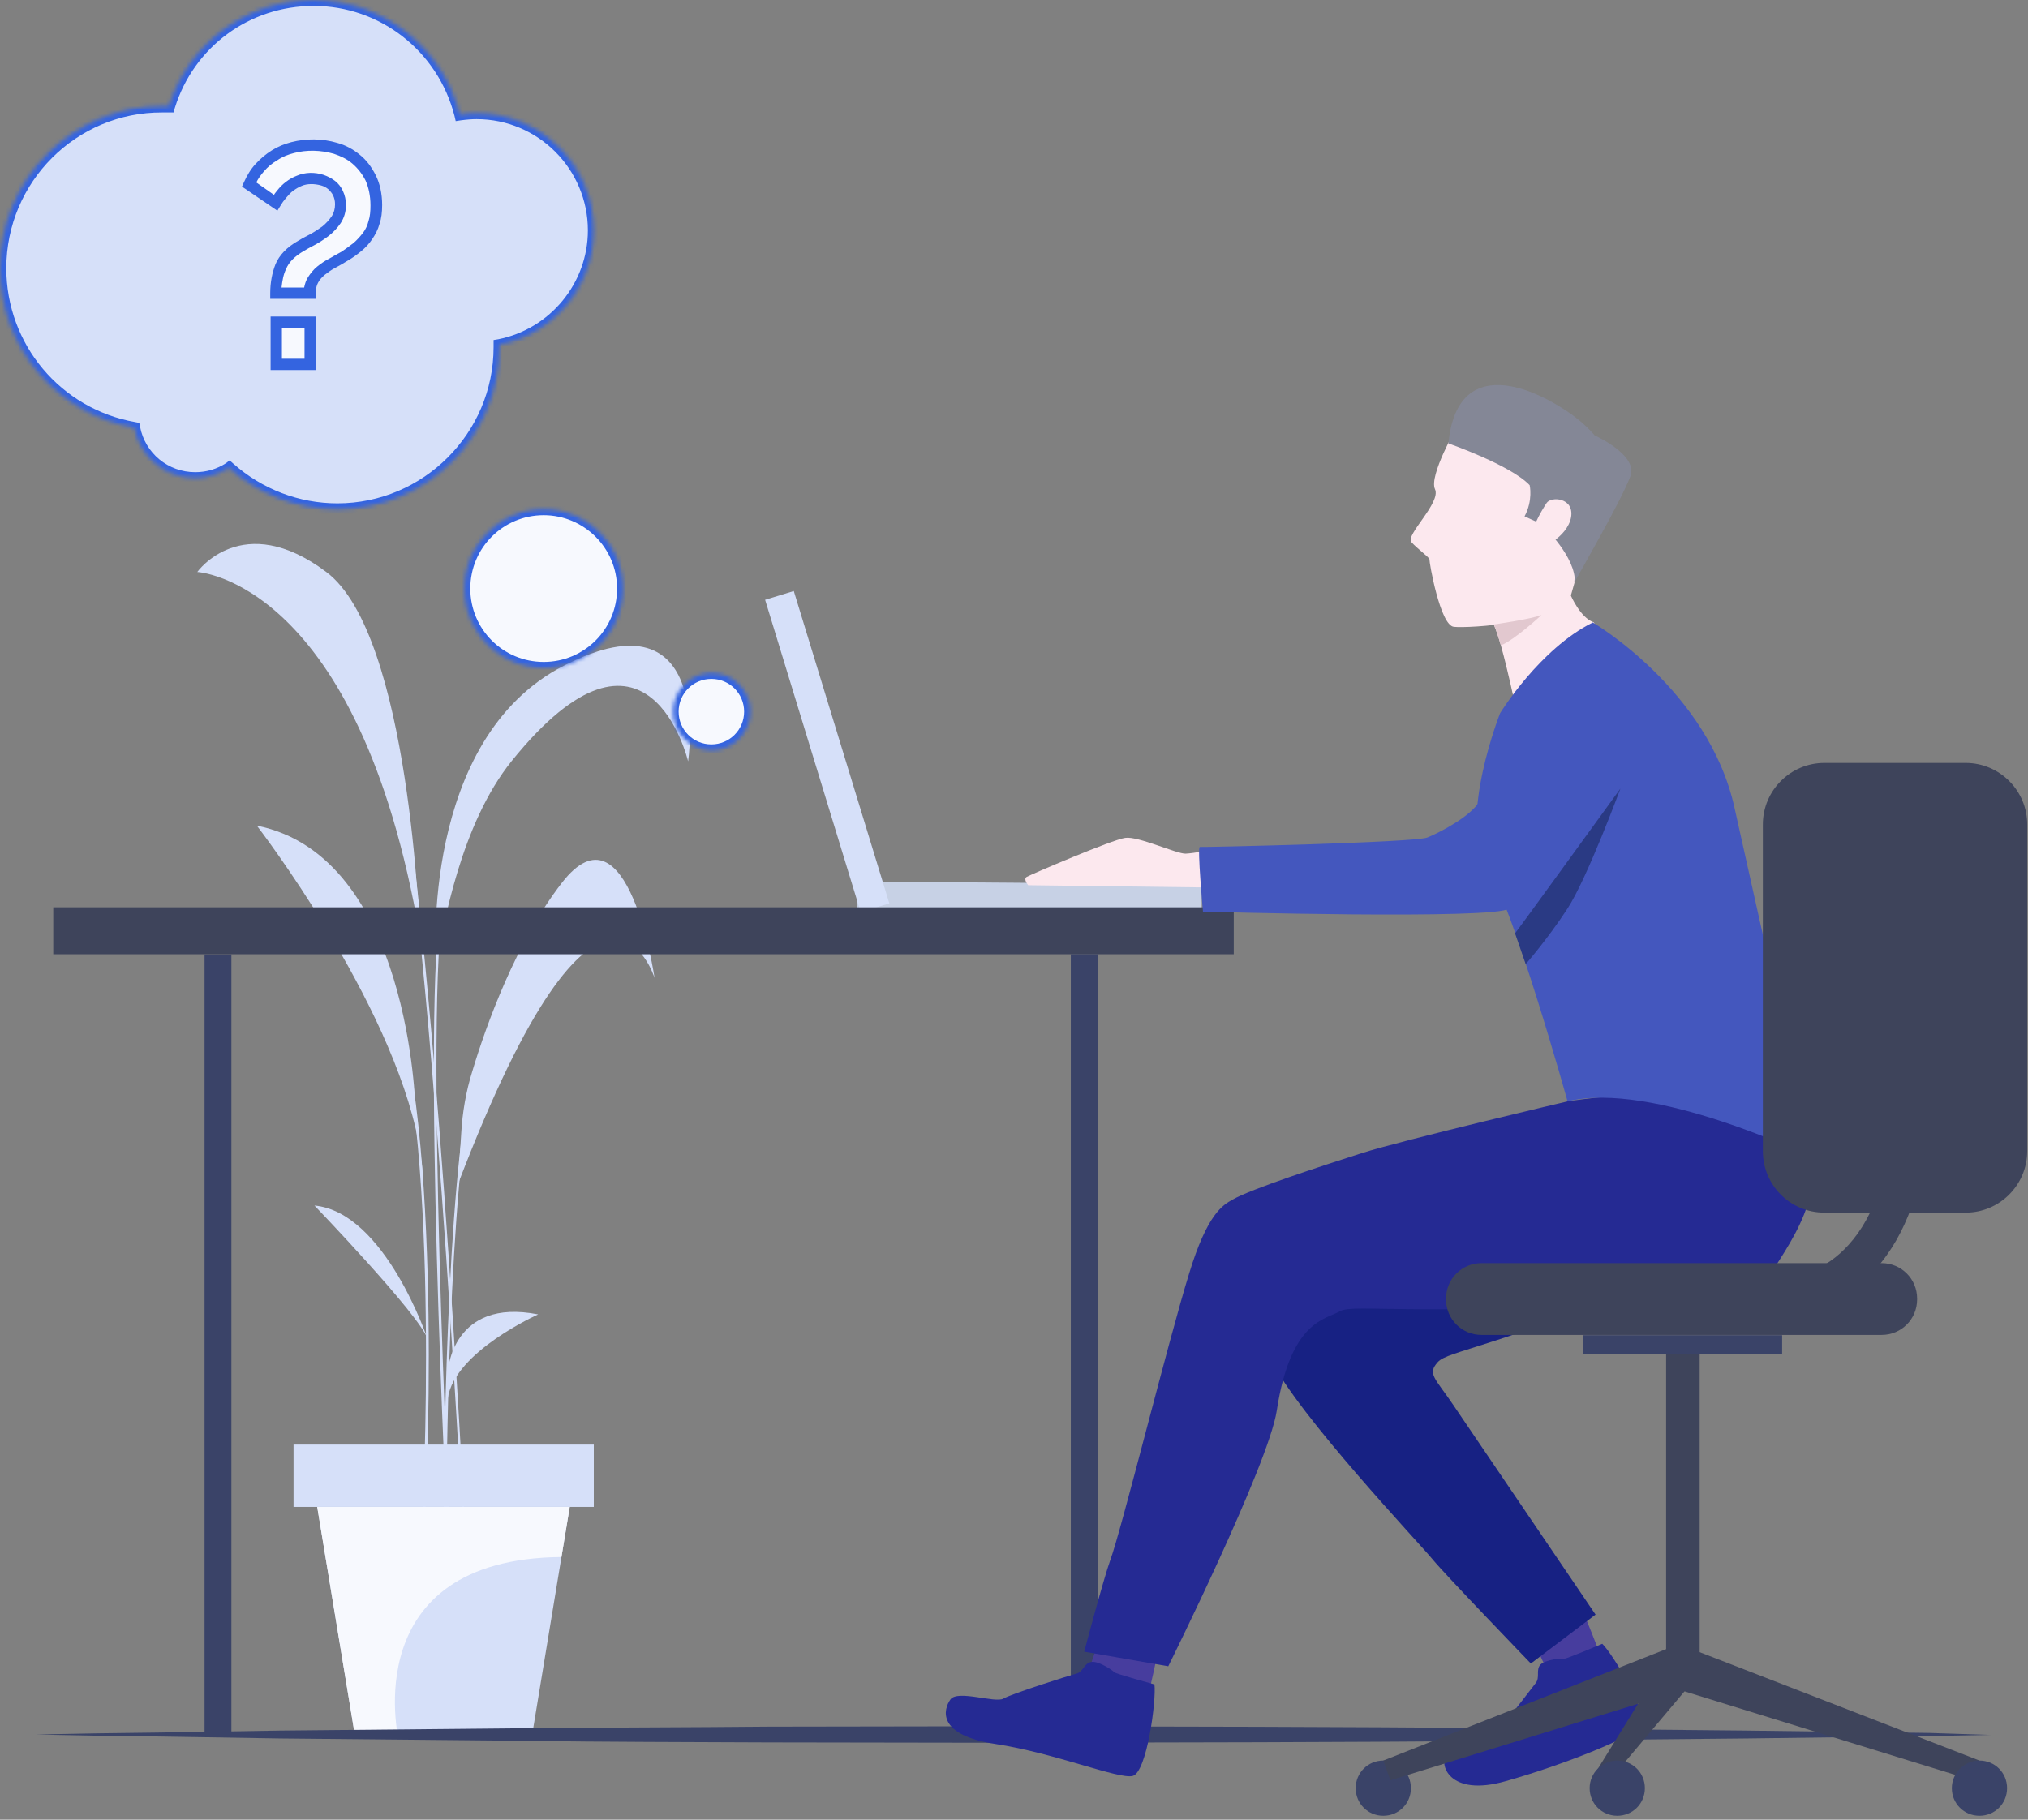 <svg width="507" height="455" viewBox="0 0 507 455" fill="none" xmlns="http://www.w3.org/2000/svg">
<rect x="0" y="0" width="507" height="455" fill="#808080" stroke="none"/>
<path d="M106.233 380.248H105.542C105.542 380.051 106.825 356.476 106.43 328.661C106.134 303.113 104.359 268.689 97.849 249.849L98.44 249.652C105.049 268.492 106.726 303.015 107.12 328.661C107.515 356.476 106.233 380.051 106.233 380.248Z" fill="#D6E0F9"/>
<path d="M115.603 380.248C115.505 378.769 107.712 228.346 97.947 183.072L98.539 182.973C108.403 228.346 116.096 378.769 116.195 380.248H115.603Z" fill="#D6E0F9"/>
<path d="M111.954 385.278C111.855 383.897 105.246 251.328 110.474 224.499L111.066 224.598C105.937 251.328 112.545 383.897 112.545 385.18L111.954 385.278Z" fill="#D6E0F9"/>
<path d="M111.559 382.418H110.869C110.869 381.629 110.967 307.454 116.984 273.621L117.576 273.72C111.559 307.454 111.559 381.629 111.559 382.418Z" fill="#D6E0F9"/>
<path d="M163.64 244.522C163.64 244.522 157.031 199.346 140.46 220.751C129.018 235.546 121.522 256.359 118.069 267.9C116.491 272.93 115.603 278.158 115.307 283.386L114.518 296.011C150.422 202.207 163.64 244.522 163.64 244.522Z" fill="#D6E0F9"/>
<path d="M172.024 190.37C172.024 190.37 178.633 147.167 141.052 166.402C104.95 184.847 108.995 240.281 108.995 240.281C111.165 231.009 115.011 206.35 127.933 190.272C162.062 147.956 172.024 190.37 172.024 190.37Z" fill="#D6E0F9"/>
<path d="M134.542 328.66C113.039 324.419 111.954 342.864 111.954 342.864V349.572C113.729 337.932 134.542 328.66 134.542 328.66Z" fill="#D6E0F9"/>
<path d="M81.573 143.024C60.563 127.242 49.319 143.024 49.319 143.024C49.319 143.024 89.662 144.997 104.95 233.87C104.95 233.87 102.583 158.708 81.573 143.024Z" fill="#D6E0F9"/>
<path d="M64.213 206.449C64.213 206.449 97.849 250.047 104.654 285.655L103.865 277.369C103.865 277.369 102.583 214.142 64.213 206.449Z" fill="#D6E0F9"/>
<path d="M104.655 285.654L105.838 298.674C105.937 294.532 105.444 290.192 104.655 285.654Z" fill="#D6E0F9"/>
<path d="M78.614 301.437C78.614 301.437 105.148 329.055 106.923 334.875C106.923 334.875 96.27 303.113 78.614 301.437Z" fill="#D6E0F9"/>
<path d="M132.865 434.795L142.433 376.796H79.305L88.873 434.795H132.865Z" fill="#D6E0F9"/>
<path d="M148.45 361.21H73.386V376.795H148.45V361.21Z" fill="#D6E0F9"/>
<path d="M142.433 376.796H79.305L88.873 434.795H99.624C99.624 434.795 89.07 389.816 140.361 389.323L142.433 376.796Z" fill="#F7F9FE"/>
<mask id="mask0" mask-type="alpha" maskUnits="userSpaceOnUse" x="0" y="0" width="149" height="128">
<path d="M148.45 57.604C148.45 41.428 135.331 28.309 119.154 28.309C117.675 28.309 116.294 28.408 114.913 28.605C110.869 12.132 95.974 0 78.318 0C61.353 0 47.05 11.146 42.217 26.534C41.625 26.534 41.132 26.534 40.54 26.534C18.149 26.534 0 44.683 0 67.074C0 87.097 14.5 103.668 33.537 106.923C34.918 114.124 41.23 119.549 48.727 119.549C51.883 119.549 54.744 118.562 57.21 116.984C64.41 123.396 73.88 127.341 84.335 127.341C106.726 127.341 124.875 109.192 124.875 86.801C124.875 86.604 124.875 86.406 124.875 86.209C138.29 83.645 148.45 71.808 148.45 57.604Z" fill="url(#paint0_linear)"/>
</mask>
<g mask="url(#mask0)">
<path d="M148.45 57.604C148.45 41.428 135.331 28.309 119.154 28.309C117.675 28.309 116.294 28.408 114.913 28.605C110.869 12.132 95.974 0 78.318 0C61.353 0 47.05 11.146 42.217 26.534C41.625 26.534 41.132 26.534 40.54 26.534C18.149 26.534 0 44.683 0 67.074C0 87.097 14.5 103.668 33.537 106.923C34.918 114.124 41.23 119.549 48.727 119.549C51.883 119.549 54.744 118.562 57.21 116.984C64.41 123.396 73.88 127.341 84.335 127.341C106.726 127.341 124.875 109.192 124.875 86.801C124.875 86.604 124.875 86.406 124.875 86.209C138.29 83.645 148.45 71.808 148.45 57.604Z" fill="#D6E0F9"/>
<path d="M84.336 128.821C74.275 128.821 64.707 125.27 57.112 118.76C54.547 120.24 51.687 120.93 48.826 120.93C41.034 120.93 34.228 115.604 32.354 108.107C12.725 104.26 -1.38 87.098 -1.38 67.074C-1.38 43.894 17.459 25.055 40.639 25.055C40.837 25.055 41.034 25.055 41.231 25.055C46.656 9.174 61.452 -1.479 78.418 -1.479C95.975 -1.479 111.362 10.16 116.097 27.027C117.182 26.929 118.267 26.83 119.253 26.83C136.219 26.83 150.028 40.639 150.028 57.605C150.028 71.809 140.165 84.237 126.454 87.492C126.059 110.376 107.318 128.821 84.336 128.821ZM57.408 115.111L58.295 115.9C65.496 122.311 74.768 125.862 84.336 125.862C105.839 125.862 123.396 108.305 123.396 86.802V85.026L124.58 84.829C137.501 82.264 146.971 70.822 146.971 57.605C146.971 42.316 134.542 29.789 119.155 29.789C117.971 29.789 116.689 29.888 115.209 30.085L113.927 30.282L113.631 29C109.488 12.823 95.087 1.48 78.418 1.48C62.34 1.48 48.432 11.738 43.697 27.027L43.401 28.112H42.218C41.724 28.112 41.133 28.112 40.541 28.112C19.136 28.014 1.579 45.472 1.579 67.074C1.579 86.111 15.191 102.288 33.833 105.543L34.82 105.74L35.017 106.726C36.299 113.335 42.02 118.07 48.826 118.07C51.588 118.07 54.251 117.281 56.52 115.801L57.408 115.111Z" fill="#3464E0"/>
</g>
<mask id="mask1" mask-type="alpha" maskUnits="userSpaceOnUse" x="116" y="127" width="40" height="40">
<path d="M155.749 147.167C155.749 158.116 146.871 166.994 135.923 166.994C124.974 166.994 116.096 158.116 116.096 147.167C116.096 136.219 124.974 127.341 135.923 127.341C146.871 127.341 155.749 136.219 155.749 147.167Z" fill="url(#paint1_linear)"/>
</mask>
<g mask="url(#mask1)">
<path d="M155.748 147.166C155.748 158.115 146.871 166.993 135.922 166.993C124.973 166.993 116.096 158.115 116.096 147.166C116.096 136.218 124.973 127.34 135.922 127.34C146.871 127.34 155.748 136.218 155.748 147.166Z" fill="#F7F9FE"/>
<path d="M135.923 168.473C124.185 168.473 114.617 158.905 114.617 147.167C114.617 135.429 124.185 125.861 135.923 125.861C147.66 125.861 157.228 135.429 157.228 147.167C157.228 158.905 147.66 168.473 135.923 168.473ZM135.923 128.82C125.763 128.82 117.576 137.007 117.576 147.167C117.576 157.327 125.763 165.514 135.923 165.514C146.082 165.514 154.269 157.327 154.269 147.167C154.269 137.007 145.984 128.82 135.923 128.82Z" fill="#3464E0"/>
</g>
<mask id="mask2" mask-type="alpha" maskUnits="userSpaceOnUse" x="168" y="168" width="20" height="20">
<path d="M187.609 177.942C187.609 183.268 183.269 187.608 177.942 187.608C172.616 187.608 168.276 183.268 168.276 177.942C168.276 172.615 172.616 168.275 177.942 168.275C183.269 168.275 187.609 172.615 187.609 177.942Z" fill="url(#paint2_linear)"/>
</mask>
<g mask="url(#mask2)">
<path d="M187.608 177.941C187.608 183.268 183.268 187.608 177.942 187.608C172.615 187.608 168.275 183.268 168.275 177.941C168.275 172.615 172.615 168.275 177.942 168.275C183.268 168.275 187.608 172.615 187.608 177.941Z" fill="#F7F9FE"/>
<path d="M177.844 189.088C171.728 189.088 166.698 184.058 166.698 177.942C166.698 171.827 171.728 166.796 177.844 166.796C183.959 166.796 188.99 171.827 188.99 177.942C188.99 184.058 184.058 189.088 177.844 189.088ZM177.844 169.756C173.306 169.756 169.657 173.405 169.657 177.942C169.657 182.48 173.306 186.129 177.844 186.129C182.381 186.129 186.031 182.48 186.031 177.942C186.031 173.405 182.381 169.756 177.844 169.756Z" fill="#3464E0"/>
</g>
<path d="M214.293 228.323L300.404 228.976L300.464 221.085L214.353 220.432L214.293 228.323Z" fill="#C7D1E5"/>
<path d="M191.278 149.978L215.167 228.081L222.336 225.888L198.447 147.785L191.278 149.978Z" fill="#D6E0F9"/>
<path d="M497.627 433.809L482.338 434.105L467.049 434.302L436.471 434.696L375.415 435.288C334.677 435.683 294.039 435.683 253.301 435.781L192.245 435.683C171.925 435.584 151.507 435.584 131.188 435.288L70.131 434.696L39.554 434.203L24.265 434.006L8.976 433.71L24.265 433.414L39.554 433.217L70.131 432.724L131.188 432.132C151.507 431.935 171.925 431.935 192.245 431.737L253.301 431.639C294.039 431.737 334.677 431.737 375.415 432.132L436.471 432.724L467.049 433.118L482.338 433.315L497.627 433.809Z" fill="#3A4368"/>
<path d="M51.141 433.841H57.848L57.848 238.637H51.141L51.141 433.841Z" fill="#3A4368"/>
<path d="M308.44 226.867H13.316V238.605H308.44V226.867Z" fill="#3E445B"/>
<path d="M274.41 238.604H267.702V433.808H274.41V238.604Z" fill="#3A4368"/>
<path d="M303.015 212.466C303.015 212.466 298.576 213.354 296.406 213.453C294.236 213.551 284.471 209.014 281.314 209.507C278.158 209.902 257.641 218.681 256.655 219.272C255.767 219.864 257.05 221.344 257.05 221.344L304.198 221.936L303.015 212.466Z" fill="#FCE8EE"/>
<path d="M383.7 411.122L386.758 417.632C386.758 417.632 399.482 412.897 399.581 412.7C399.679 412.503 396.03 403.625 396.03 403.625L383.7 411.122Z" fill="#473D9E"/>
<path d="M274.508 410.925L270.957 421.183C270.957 421.183 284.964 424.241 286.937 424.142C287.134 424.142 289.6 412.503 289.6 412.503L274.508 410.925Z" fill="#473D9E"/>
<path d="M288.614 421.183C288.614 421.183 278.848 418.52 278.552 418.125C278.257 417.731 274.706 415.265 272.832 415.561C270.957 415.857 270.859 418.125 268.985 418.52C267.111 419.013 252.808 423.55 250.835 424.734C248.863 425.918 239.393 422.465 237.618 424.931C235.842 427.397 234.067 433.809 248.863 436.077C263.757 438.346 279.638 444.955 283.188 444.067C286.739 443.081 289.107 425.129 288.614 421.183Z" fill="#252A93"/>
<path d="M400.567 411.023C400.567 411.023 391.493 414.87 390.999 414.772C390.506 414.574 386.363 414.969 385.081 416.251C383.897 417.632 385.081 419.408 383.897 420.887C382.714 422.367 376.302 430.85 374.428 432.822C372.85 434.401 364.367 435.979 361.704 438.741C359.633 440.911 362.099 449.492 376.5 445.349C390.506 441.404 407.965 434.499 410.135 431.639C412.305 428.778 403.329 413.687 400.567 411.023Z" fill="#252A93"/>
<path d="M391.295 282.498C391.295 282.498 351.446 300.253 342.963 306.27C334.48 312.287 316.035 323.531 315.443 326.195C314.851 328.956 311.202 326.293 317.712 339.905C324.222 353.517 355.293 386.363 358.153 389.914C361.211 393.663 382.714 415.955 382.714 415.955L398.89 403.724C398.89 403.724 367.82 357.956 363.282 351.248C358.745 344.541 356.772 343.555 359.435 340.596C362.099 337.636 372.751 337.636 427.495 315.048C432.92 312.78 448.209 307.552 450.281 300.154C453.93 286.838 450.774 270.07 436.077 262.672C421.281 255.373 391.295 282.498 391.295 282.498Z" fill="#172183"/>
<path d="M372.357 154.269C372.751 154.565 373.047 155.256 373.442 156.143C374.034 157.524 374.626 159.3 375.217 161.371C376.993 167.684 378.67 175.772 378.67 175.772C378.67 175.772 401.455 156.735 398.299 155.552C395.044 154.368 392.676 148.844 392.676 148.844C392.676 148.844 369.891 152.099 372.357 154.269Z" fill="#FCE8EE"/>
<path d="M391.887 275.396C391.887 275.396 350.755 285.063 340.497 288.318C330.337 291.573 312.78 297.294 308.144 299.957C305.678 301.338 301.831 303.508 297.294 318.402C292.066 335.269 280.328 382.714 277.566 390.112C275.889 394.748 271.056 412.996 271.056 412.996L292.066 416.645C292.066 416.645 317.12 366.242 319.191 352.728C322.643 330.14 331.422 329.943 334.973 327.872C338.524 325.8 355.588 329.647 416.349 324.814C422.465 324.321 439.036 324.025 443.277 317.515C451.07 305.678 458.862 292.263 446.828 280.328C434.696 268.492 391.887 275.396 391.887 275.396Z" fill="#252A93"/>
<path d="M364.269 106.628C364.269 106.628 357.167 118.958 358.745 122.311C360.323 125.665 351.347 133.753 352.827 135.529C354.306 137.205 357.364 139.376 357.364 139.869C357.265 140.362 360.027 156.44 363.479 156.736C366.932 157.13 390.901 155.848 392.873 148.352C394.846 140.855 400.666 124.481 402.047 121.423C403.428 118.366 389.618 94.89 364.269 106.628Z" fill="#FCE8EE"/>
<path d="M393.761 104.26C395.734 105.74 397.312 107.318 398.693 108.896C400.271 109.587 409.543 114.223 407.57 119.155C405.006 125.862 394.55 143.715 393.663 145.589C393.564 145.885 393.564 145.392 393.663 144.406C392.972 138.093 385.278 130.991 385.278 130.991L381.136 129.117C383.306 125.073 382.418 121.325 382.418 121.325C377.683 116.294 362.099 110.869 362.099 110.869C364.269 88.577 383.306 96.468 393.761 104.26Z" fill="#848796"/>
<path d="M386.659 125.763C387.744 124.086 393.564 124.382 392.775 129.314C391.887 134.246 384.785 138.29 383.207 136.021C381.629 133.851 385.476 127.539 386.659 125.763Z" fill="#FCE8EE"/>
<path d="M398.2 155.651C398.2 155.651 427.101 172.518 433.611 201.912C440.121 231.306 451.957 282.893 452.155 289.009C452.155 289.009 413.094 270.169 391.887 275.397C391.887 275.397 378.571 227.459 371.568 216.214C364.564 204.871 375.02 178.338 375.02 178.338C375.02 178.338 384.884 162.26 398.2 155.651Z" fill="#4457BE"/>
<path d="M373.442 156.144C374.034 157.525 374.625 159.3 375.217 161.371C378.67 159.991 385.18 153.974 385.377 153.776C382.615 154.861 373.442 156.144 373.442 156.144Z" fill="#E2C8CF"/>
<path d="M386.955 170.939C386.955 170.939 383.897 174.391 379.656 181.789C374.823 190.173 370.877 198.459 369.891 200.333C367.721 204.081 360.224 208.027 356.871 209.408C353.813 210.69 300.647 211.874 299.957 211.775C299.266 211.676 300.746 227.952 300.746 227.952C300.746 227.952 374.132 230.023 377.289 227.162C380.445 224.203 389.717 213.156 393.663 207.731C397.411 202.503 403.033 193.922 406.091 190.272C409.445 186.129 416.547 172.024 407.57 164.922C396.129 155.847 389.717 166.796 386.955 170.939Z" fill="#4457BE"/>
<path d="M405.105 197.177C405.105 197.177 396.819 219.568 391.887 227.163C386.955 234.758 381.432 241.07 381.432 241.07L378.768 233.377C378.867 233.377 400.173 203.983 405.105 197.177Z" fill="#2A3A84"/>
<path d="M338.919 447.124C338.919 450.971 341.977 454.029 345.823 454.029C349.67 454.029 352.728 450.971 352.728 447.124C352.728 443.277 349.67 440.22 345.823 440.22C341.977 440.22 338.919 443.277 338.919 447.124Z" fill="#3A4368"/>
<path d="M494.865 440.219L493.188 445.151L419.013 422.267L422.564 412.206L494.865 440.219Z" fill="#3E445B"/>
<path d="M416.533 418.673H424.917V338.086H416.533V418.673Z" fill="#3E445B"/>
<path d="M395.819 338.593H445.533V333.858H395.819V338.593Z" fill="#3A4368"/>
<path d="M345.823 440.219L347.599 445.151L421.676 422.267L418.421 411.614L345.823 440.219Z" fill="#3E445B"/>
<path d="M398.003 444.657V450.378L421.676 422.267L418.421 411.614L398.003 444.657Z" fill="#3E445B"/>
<path d="M397.411 447.123C397.411 450.97 400.469 454.028 404.316 454.028C408.162 454.028 411.22 450.97 411.22 447.123C411.22 443.277 408.162 440.219 404.316 440.219C400.567 440.219 397.411 443.277 397.411 447.123Z" fill="#3A4368"/>
<path d="M487.96 447.123C487.96 450.97 491.018 454.028 494.865 454.028C498.712 454.028 501.77 450.97 501.77 447.123C501.77 443.277 498.712 440.219 494.865 440.219C491.117 440.219 487.96 443.277 487.96 447.123Z" fill="#3A4368"/>
<path d="M370.384 333.789H470.403C475.335 333.789 479.28 329.844 479.28 324.912V324.715C479.28 319.783 475.335 315.837 470.403 315.837H370.384C365.452 315.837 361.507 319.783 361.507 324.715V324.912C361.507 329.844 365.452 333.789 370.384 333.789Z" fill="#3E445B"/>
<path d="M456.1 303.212H491.413C499.895 303.212 506.8 296.307 506.8 287.824V206.152C506.8 197.669 499.895 190.765 491.413 190.765H456.1C447.617 190.765 440.713 197.669 440.713 206.152V287.824C440.713 296.307 447.519 303.212 456.1 303.212Z" fill="#3E445B"/>
<path d="M439.924 329.351C451.859 329.351 461.624 325.307 468.825 317.416C485.1 299.464 482.141 267.998 482.042 266.617C481.746 264.151 479.576 262.277 477.11 262.573C474.644 262.771 472.77 265.039 473.066 267.505C473.066 267.9 475.729 296.406 462.117 311.3C456.692 317.317 449.393 320.276 439.924 320.276C437.458 320.276 435.386 322.348 435.386 324.814C435.386 327.28 437.458 329.351 439.924 329.351Z" fill="#3E445B"/>
<path d="M68.973 73.311C68.973 70.862 69.35 68.601 70.198 66.623C71.045 64.645 72.647 62.949 75.19 61.442C75.944 60.971 76.886 60.5 78.016 59.841C79.146 59.276 80.183 58.522 81.313 57.768C82.349 56.921 83.291 55.979 84.045 54.942C84.798 53.812 85.175 52.587 85.175 51.175C85.175 50.138 84.987 49.196 84.61 48.349C84.233 47.501 83.668 46.842 83.008 46.276C82.349 45.711 81.596 45.334 80.653 45.052C79.806 44.769 78.864 44.675 77.922 44.675C76.791 44.675 75.755 44.863 74.907 45.24C73.966 45.617 73.212 46.088 72.458 46.653C71.705 47.218 71.045 47.878 70.48 48.631C69.915 49.385 69.444 50.044 68.973 50.704L62.379 46.088C63.039 44.487 63.886 43.074 65.017 41.849C66.147 40.624 67.372 39.588 68.785 38.741C70.198 37.893 71.705 37.233 73.306 36.857C74.907 36.386 76.603 36.197 78.299 36.197C80.183 36.197 82.161 36.48 84.045 37.045C85.928 37.61 87.624 38.458 89.131 39.682C90.638 40.907 91.863 42.508 92.805 44.392C93.747 46.276 94.218 48.537 94.218 51.175C94.218 52.776 94.029 54.283 93.653 55.508C93.276 56.732 92.711 57.862 92.051 58.899C91.298 59.935 90.544 60.877 89.508 61.63C88.566 62.478 87.436 63.232 86.211 63.985C85.175 64.55 84.139 65.21 83.197 65.775C82.161 66.34 81.219 67 80.371 67.659C79.523 68.318 78.864 69.166 78.299 70.014C77.733 70.862 77.451 71.992 77.451 73.217H68.973V73.311ZM69.067 91.114V80.564H77.545V91.114H69.067Z" fill="#F7F9FE"/>
<path d="M78.958 92.527H67.654V79.151H78.958V92.527ZM70.48 89.701H76.132V81.977H70.48V89.701ZM78.77 74.723H67.56V73.311C67.56 70.673 68.031 68.224 68.879 66.057C69.821 63.797 71.705 61.819 74.531 60.217C75.284 59.746 76.32 59.181 77.451 58.616C78.487 58.051 79.523 57.391 80.559 56.638C81.501 55.884 82.255 55.036 82.914 54.094C83.479 53.247 83.762 52.21 83.762 51.08C83.762 50.232 83.574 49.479 83.291 48.913C83.008 48.254 82.537 47.783 82.066 47.312C81.501 46.841 80.936 46.559 80.277 46.37C78.581 45.899 76.791 45.899 75.473 46.464C74.719 46.747 73.966 47.218 73.306 47.689C72.647 48.16 72.082 48.819 71.516 49.479C70.951 50.138 70.48 50.797 70.103 51.457L69.35 52.681L60.495 46.653L60.966 45.617C61.72 43.921 62.662 42.32 63.886 41.001C65.111 39.682 66.43 38.552 67.937 37.61C69.444 36.668 71.045 36.008 72.835 35.538C76.509 34.596 80.559 34.596 84.327 35.726C86.4 36.291 88.283 37.327 89.885 38.646C91.58 39.965 92.899 41.755 93.935 43.827C94.971 45.899 95.537 48.443 95.537 51.268C95.537 53.058 95.348 54.66 94.877 55.978C94.5 57.391 93.841 58.616 93.088 59.746C92.334 60.877 91.392 61.913 90.356 62.761C89.32 63.608 88.189 64.456 86.871 65.21C85.834 65.869 84.798 66.434 83.762 66.999C82.82 67.47 81.972 68.13 81.219 68.695C80.559 69.26 79.9 69.919 79.523 70.673C79.146 71.332 78.958 72.18 78.958 73.216V74.723H78.77ZM70.386 71.897H76.038C76.226 70.956 76.509 70.108 76.98 69.354C77.639 68.318 78.393 67.376 79.335 66.623C80.277 65.869 81.219 65.21 82.349 64.644C83.291 64.079 84.327 63.514 85.363 62.949C86.494 62.195 87.53 61.442 88.472 60.688C89.32 59.934 90.073 59.087 90.733 58.239C91.392 57.391 91.863 56.355 92.145 55.225C92.522 54.094 92.617 52.776 92.617 51.363C92.617 48.913 92.145 46.841 91.392 45.146C90.544 43.45 89.414 42.037 88.095 40.907C86.776 39.776 85.175 39.023 83.479 38.458C80.183 37.516 76.697 37.422 73.495 38.269C71.987 38.646 70.574 39.211 69.35 40.059C68.031 40.813 66.901 41.755 65.959 42.885C65.205 43.733 64.546 44.675 64.075 45.617L68.502 48.725C68.691 48.348 68.973 48.066 69.256 47.689C69.915 46.841 70.669 46.088 71.422 45.522C72.27 44.863 73.212 44.298 74.248 43.921C76.226 43.073 78.675 42.979 80.936 43.733C81.972 44.109 82.914 44.581 83.762 45.24C84.61 45.899 85.269 46.747 85.74 47.783C86.211 48.819 86.494 49.95 86.494 51.268C86.494 52.964 86.023 54.471 85.175 55.79C84.327 57.014 83.385 58.051 82.161 58.993C81.03 59.84 79.9 60.594 78.675 61.253C77.639 61.819 76.697 62.289 75.944 62.761C73.683 64.079 72.176 65.586 71.516 67.282C70.857 68.601 70.574 70.202 70.386 71.897Z" fill="#3464E0"/>
<defs>
<linearGradient id="paint0_linear" x1="85.034" y1="49.93" x2="-118.172" y2="293.394" gradientUnits="userSpaceOnUse">
<stop stop-color="white"/>
<stop offset="1"/>
</linearGradient>
<linearGradient id="paint1_linear" x1="206.537" y1="62.562" x2="3.331" y2="306.027" gradientUnits="userSpaceOnUse">
<stop stop-color="white"/>
<stop offset="1"/>
</linearGradient>
<linearGradient id="paint2_linear" x1="274.704" y1="61.946" x2="71.496" y2="305.412" gradientUnits="userSpaceOnUse">
<stop stop-color="white"/>
<stop offset="1"/>
</linearGradient>
</defs>
</svg>
